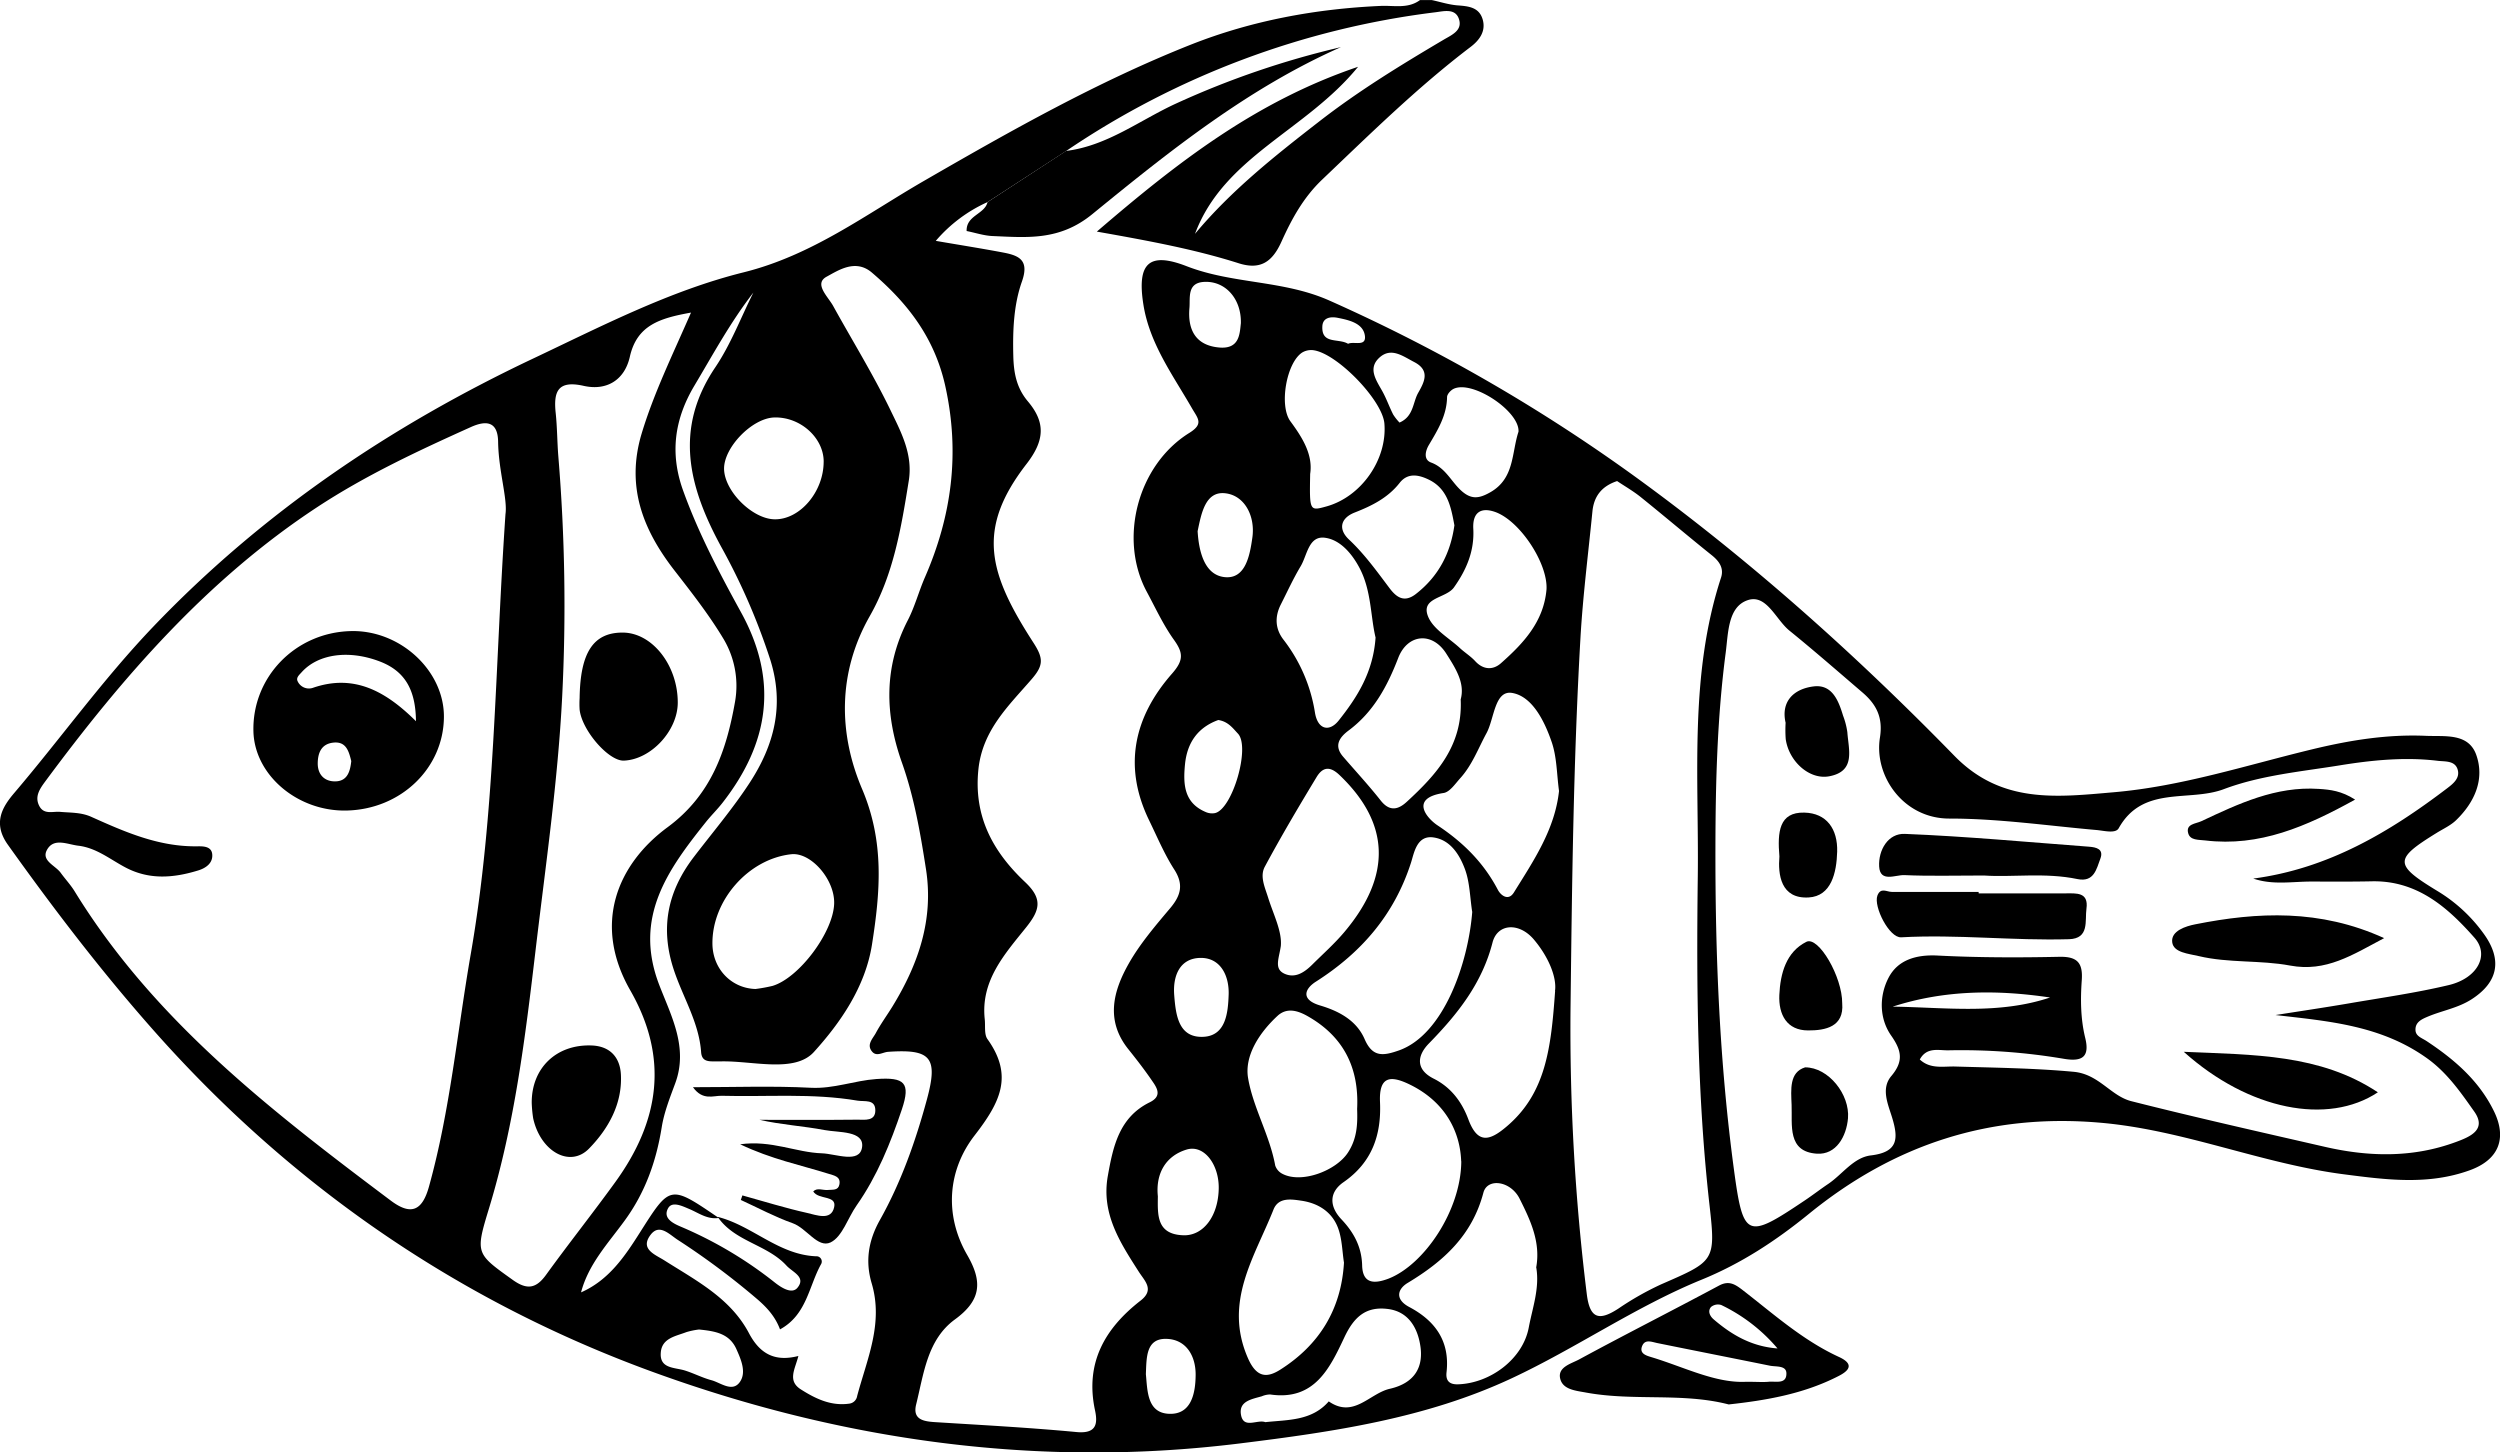 <svg id="Layer_1" data-name="Layer 1" xmlns="http://www.w3.org/2000/svg" viewBox="0 0 947.42 550.44"><title>fishe4</title><path d="M567.07,22c3.18.68,6.34,1.71,9.56,2,4.2.32,8.37.6,9.75,5.36,1.29,4.46-1.24,7.86-4.55,10.38-20.1,15.27-38,32.9-56.26,50.28-7.22,6.89-11.58,15-15.45,23.55-3.39,7.52-7.83,10.84-16.2,8.18-16.69-5.3-33.91-8.48-53.76-12,30.52-26.23,60.18-49.32,99-62.46-19.7,24.22-50.87,34-61.8,63.31,13.62-16.34,30.09-29.41,46.79-42.37C539.17,56.52,555.32,46.65,571.64,37c3-1.78,7.37-3.55,5.64-8.08-1.46-3.83-5.71-2.68-8.8-2.29a318.68,318.68,0,0,0-140,52.6L398.74,98.56a56,56,0,0,0-19.62,14.7c8.92,1.54,17.3,2.86,25.64,4.44,6,1.15,9.86,2.91,7,11-3.14,8.89-3.5,18.57-3.26,28.18.16,6.47,1.22,12.11,5.54,17.23,6.62,7.87,6.48,14.64-.51,23.67-19.17,24.76-14.52,41.27,2.62,67.8,3.82,5.91,3.81,8.56-.65,13.73-8.68,10.07-18.64,19.25-20.22,34.2-1.89,18,5.63,31.38,17.71,42.77,6.74,6.36,5.61,10.6.39,17.12-8.1,10.11-17.29,20.17-15.7,34.83.28,2.54-.26,5.69,1,7.5,10,13.95,4.85,24-4.84,36.54-10.08,13-11.67,30-2.78,45.36,5.87,10.15,5.25,17.13-4.67,24.37-10.48,7.64-11.81,20.57-14.7,32.2-1.44,5.77,2.79,6.45,7.24,6.73,17.85,1.12,35.71,2.07,53.51,3.75,7.5.71,8.17-3,7-8.36-3.78-17.87,3.77-30.93,17.31-41.46,5.33-4.14,1.6-7.36-.69-10.93-7.07-11.06-14.29-22-11.74-36.29,2-11.24,4.32-22.24,15.88-27.92,4.68-2.3,2.9-5.29,1-8-2.87-4.22-6-8.25-9.2-12.25-8.65-10.91-5.59-22.05.32-32.44,4.3-7.55,10.11-14.32,15.74-21,4-4.81,5.05-8.94,1.4-14.6s-6.43-12.27-9.46-18.51c-10-20.53-5.78-39.24,8.66-55.66,4.51-5.13,4.23-7.92.66-12.89-4-5.6-6.94-12-10.23-18.12-10.76-20-3.53-48,16.13-60.22,5.54-3.44,3.23-5.44,1-9.31-7.25-12.61-16.13-24.58-18.44-39.45-2.42-15.5,2.06-20,16.51-14.37,17.51,6.77,36.56,5.2,54.05,13a644.16,644.16,0,0,1,118.18,68.45c42.62,31.18,81.84,66.36,118.65,104.09,17.84,18.27,38.83,15.64,60.34,13.78C851.24,320,875.71,312,900.52,306c14.36-3.49,28.64-5.81,43.37-5.16,7.13.31,16-1.14,19,7.15,3.31,9.28-.57,18-7.61,24.81-2.06,2-4.84,3.25-7.32,4.79-16.21,10-16.33,12,.34,22.12a59.17,59.17,0,0,1,17.5,16.21c7,9.72,5.51,18.22-4.66,24.76-5.05,3.25-10.87,4.23-16.26,6.43-2.37,1-5.07,2.05-5,5.13,0,2.43,2.38,3.06,4.25,4.3,10.43,6.9,19.8,14.92,25.47,26.52,5.07,10.35,1.83,18.43-9.12,22.4-15.69,5.7-31.48,3.65-47.51,1.57-31.23-4-60.44-16.71-92.1-19.54-42.2-3.78-78.52,8.2-110.84,34.49-12.5,10.17-25.64,18.83-40.79,25-25,10.23-47.43,25.9-71.85,37.32-32.43,15.18-67.55,20.3-103,24.69-76.5,9.49-151-1.09-222.26-27-73.38-26.69-136.93-70.22-189.27-129.35-19.92-22.49-38-46.16-55.4-70.55-5.91-8.29-1.94-14.47,2.49-19.67,17.7-20.8,33.57-43,52.55-62.88,41.49-43.4,90-76.12,144-101.67,26.08-12.34,51.93-25.75,79.81-32.69,25.95-6.46,46.26-21.9,68.42-34.7,32.9-19,66-37.72,101.4-51.72,22.87-9,47-13.44,71.64-14.54,5-.22,10.3,1.16,14.86-2.22ZM296.48,483.14c13.09,3.29,23.06,14.37,37.27,14.93a2,2,0,0,1,1.84,3.09c-4.61,8.36-5.41,19.13-15.5,24.61-1.81-4.87-5-8.37-8.89-11.67a283.88,283.88,0,0,0-29.86-22.25c-3.28-2.13-7-6.33-10.33-1.87-4.08,5.42,1.77,7.44,5.27,9.66,12,7.62,25,14.28,32,27.5,4.17,7.94,9.88,11,18.77,8.71-1.25,5-4.25,9.37.93,12.66,5.62,3.57,11.53,6.43,18.52,5.38a3.43,3.43,0,0,0,2.83-2.89c3.73-14,10-27.47,5.51-42.64-2.46-8.26-1.38-16.07,3.14-24.1,8-14.28,13.49-29.8,17.79-45.67s1.54-19.13-14.73-18c-2.08.15-4.42,2-6.13-.18-2.09-2.6.36-4.85,1.48-6.93,1.88-3.51,4.27-6.75,6.36-10.16,9.78-16,15.63-32.86,12.66-51.94-2.13-13.69-4.48-27.34-9.14-40.45-6.48-18.3-6.87-36.22,2.26-53.92,2.66-5.15,4.14-10.89,6.47-16.23,10.17-23.32,13.33-47,7.75-72.37-4.05-18.4-14.26-31.55-27.86-43.14-6.18-5.26-12.63-.87-17.13,1.56-4.94,2.68.48,7.51,2.46,11.08,7.22,13.07,15.09,25.81,21.6,39.23,4,8.32,8.7,16.82,7.07,27-2.85,17.75-5.76,35.48-14.8,51.35C341.88,277,342.26,300,351.2,321c8.53,20.09,6.87,39,3.75,58.9-2.53,16.15-12.06,29.75-22,40.73-7.28,8.05-23,3.35-35.07,3.58-1.09,0-2.19,0-3.29,0-2.41,0-4.19-.5-4.4-3.49-.78-11.15-6.81-20.64-10.26-30.94-5.4-16.08-2.47-30,7.52-43.06,7.1-9.29,14.71-18.25,21.08-28,9.3-14.23,13.34-29.33,7.87-46.71a242.23,242.23,0,0,0-18.7-43c-12.18-22.46-17.93-44.38-2.15-67.81,5.89-8.73,9.7-18.86,14.45-28.35C301.36,144,294.8,156.12,287.72,168c-7.61,12.71-9.45,25.67-4.38,39.81,5.81,16.18,13.8,31.33,22,46.26,14.26,25.94,10.58,49.5-6.93,72-2,2.6-4.39,4.91-6.44,7.48-14.37,18-27.45,36-17.71,61.53,4.49,11.75,11.19,23.82,6.1,37.49-2,5.41-4.18,10.9-5.09,16.54-2.09,13-6.27,24.81-14.1,35.5C255,493.1,247.5,501,244.69,511.75c10.57-4.66,16.58-13.66,22.3-22.67,11.5-18.1,11.32-18.22,29.89-5.54-4.32.68-7.61-1.91-11.27-3.43-2.63-1.1-6.43-3-7.95-.21-2.12,3.88,2.21,5.83,4.95,7A153.61,153.61,0,0,1,318.1,508c2.46,1.94,6.48,4.56,8.6,2,3.36-4.08-1.86-5.89-4.15-8.39C315.17,493.56,302.87,492.52,296.48,483.14ZM216.05,216.82c.84-5.73-2.64-16.46-2.79-27.43-.11-7.75-4.51-8.19-10.34-5.56-20,9-39.88,18.29-58.2,30.33C103,241.57,70.82,278.66,41.43,318.4c-2,2.74-3.83,5.57-2.06,9s5.15,2,7.91,2.25c4,.36,7.93.15,11.79,1.88,12.65,5.68,25.32,11.27,39.67,11.18,2.09,0,5.87-.33,6.18,3s-2.35,5.23-5.32,6.14c-9.32,2.86-18.52,3.66-27.61-1.16-5.77-3.05-11-7.41-17.8-8.21-4.18-.49-9.36-3.17-11.93,1.64-2.17,4.06,3.21,5.83,5.23,8.62,1.71,2.37,3.75,4.53,5.27,7,30.15,49.07,74.76,83.38,119.8,117.21,7.74,5.82,12,3.89,14.55-5.47,8-28.84,10.67-58.59,15.78-87.93C212.2,330.09,212,276,216.05,216.82ZM886.84,406.65c9.32-1.47,18.66-2.85,28-4.45,12.57-2.16,25.24-3.95,37.63-6.9,10.91-2.59,15.58-11.36,9.77-17.94-10.26-11.63-21.82-21.75-38.93-21.39-7.68.17-15.36.1-23,.09-7.21,0-14.52,1.39-21.91-1.13,28.36-3.75,51.61-17.57,73.5-34.23,2.28-1.73,5-3.9,3.92-7.22s-4.81-2.85-7.51-3.18c-12.47-1.51-24.87-.26-37.17,1.73-14.76,2.38-29.87,3.75-43.87,9-13.21,5-30.71-1.58-39.86,14.82-1.19,2.13-5.46.94-8.41.68-18.6-1.64-37.2-4.35-55.8-4.34-17.39,0-28.59-16.18-26.28-30.65,1.25-7.75-1.41-12.68-6.68-17.19-9.16-7.85-18.24-15.78-27.61-23.38-5.2-4.22-8.71-14-15.86-11.53-7.5,2.56-7.32,12.48-8.29,19.85-3.24,24.65-3.86,49.47-3.9,74.3-.07,40.64,1.58,81.22,7,121.51,3.54,26.27,4.87,26.57,26.83,11.83,3-2,5.93-4.28,9-6.34,5.37-3.65,9.56-10,16.13-10.75,10.33-1.25,10.42-6.38,8-14.33-1.55-5.07-4.32-11-.3-15.75,4.71-5.59,3.92-9.64-.06-15.33-4.61-6.6-4.51-15.12-1-21.89s10.44-8.85,18.57-8.44c15.34.79,30.76.81,46.13.48,6.93-.15,9,2.34,8.53,8.92-.52,7.29-.44,14.65,1.32,21.85s-1.15,9.08-8.18,7.87a232.82,232.82,0,0,0-43.73-3.2c-3.69.06-8.16-1.35-10.79,3.47,4,3.75,8.93,2.54,13.45,2.67,15,.45,29.9.61,44.89,2,9.59.91,14,9.15,21.85,11.14,24.37,6.17,48.9,11.69,73.4,17.31,16.69,3.83,33.34,4.18,49.65-1.87,5.21-1.93,11.76-4.61,6.88-11.52s-9.92-14.26-17.21-19.69C927.27,410.53,907.05,409,886.84,406.65ZM637.32,204.29c-6,2-8.79,5.91-9.35,11.49-1.58,16-3.62,32-4.54,48-2.68,46.73-3.21,93.52-3.76,140.32a816.16,816.16,0,0,0,6.16,108.28c1.16,9.53,4.77,10.22,12,5.5A111.63,111.63,0,0,1,654,508.71c20.13-8.79,20.75-8.71,18.37-29.75-4.71-41.57-5-83.3-4.47-125,.44-37.82-3.26-76.1,8.81-113.08,1.15-3.53-.62-6.17-3.49-8.47-9.12-7.3-18-14.86-27.12-22.19C643.3,208,640.15,206.19,637.32,204.29Zm-351-63.84c-11.77,2.12-20.46,4.75-23.15,16.77-2,8.78-8.75,12.93-17.43,11-9.82-2.23-11.54,2.07-10.66,10.27.58,5.46.56,11,1,16.44a686,686,0,0,1,1.46,91c-1.63,32.17-6.28,64-10.06,95.94-3.9,33-7.93,66.08-17.68,98.07-5.21,17.11-5,17.07,9,27.08,5.44,3.89,8.87,3.32,12.69-2,8.56-11.83,17.65-23.27,26.22-35.12,16.89-23.35,20.2-47.16,5.64-72.6-14.4-25.13-4.9-47.79,14.11-61.81,16.57-12.21,22.31-29,25.59-47.6a34.74,34.74,0,0,0-4.69-24.31c-5.4-8.91-11.83-17.12-18.24-25.37-11.82-15.21-18.52-31.63-12.5-51.81C272.26,171,279.22,156.81,286.36,140.45Zm296.07,227c-.84-5.38-.88-11.07-2.73-16.08-2-5.4-5.45-11-11.73-12-6.54-1.1-7.54,5.89-8.71,9.52C552.87,368.63,540.42,383,523.17,394c-4.27,2.71-5.82,6.79,1.52,9,7.1,2.11,13.84,5.61,16.95,12.78,3,6.94,7,6.39,13.05,4.26C571.6,414,580.9,387.07,582.43,367.47Zm31.4,30.06c.72-5.1-2.4-12.85-8-19.47s-13.81-6.11-15.68,1.12c-4,15.57-13.31,27.21-24.13,38.28-4.51,4.62-5.05,9.85,1.81,13.3,6.62,3.32,10.69,8.82,13.16,15.44,3.5,9.38,8,8.27,14.53,2.69C610.39,436.23,612.3,419,613.83,397.53Zm-35.56,64.55c-.36-10.63-5.54-22.2-19.32-29-7.57-3.73-11.87-3.21-11.44,6.61.55,12.39-3,22.82-13.82,30.31-5.53,3.83-5.44,9.19-.79,14.1s7.66,10.38,7.84,17.46,4.73,7,10,5C564.2,501.27,578.16,480.75,578.27,462.08Zm28.42,40.29c1.77-9.63-2.2-18-6.29-26.13-3.41-6.76-12.21-7.95-13.71-2.25-4.28,16.2-15.1,26-28.64,34.16-4,2.39-4.91,6.28.55,9.17,9.88,5.23,15.45,13,14.12,24.73-.31,2.79.66,4.69,4.39,4.56,12.18-.41,24.57-9.58,26.78-21.58C605.26,517.58,608,510.18,606.69,502.37ZM509.88,380.5c-.69,4.72-2.6,8.53,1.22,10.41,4.14,2,7.71-.41,10.69-3.37,4.13-4.11,8.53-8,12.27-12.47q26.82-31.93-1.94-59.37c-3.84-3.67-6.51-2.83-8.7.79-6.76,11.18-13.43,22.44-19.61,33.95-1.94,3.61,0,7.71,1.23,11.62C507.07,368.59,510.39,374.9,509.88,380.5Zm105.43-58.76c-.87-6.33-.8-12.78-2.77-18.53-2.71-7.9-7.33-17.33-15-18.63-6.67-1.11-6.73,9.76-9.72,15.26-3.14,5.77-5.39,12-9.89,17-1.93,2.12-4,5.29-6.36,5.66-13.11,2-6.18,9.69-2.31,12.26,9.75,6.46,17.46,14.13,22.87,24.43,1.13,2.16,4,4.36,6.08,1C605.68,348.15,613.74,336.31,615.31,321.74ZM538.8,442.23c.79-15.61-5.16-27.56-19-35.29-3.8-2.11-7.75-3.11-11.15,0-6.88,6.35-12.62,15.13-11.17,23.63,1.9,11.17,8.18,21.59,10.28,33.12a5.48,5.48,0,0,0,2.74,3.14c7.24,3.77,20.26-1.15,24.78-8C538.78,453.49,539,448.06,538.8,442.23Zm-5,58.17c-.64-4.11-.69-8.64-2.11-12.7-2.21-6.36-7.57-9.75-14-10.69-3.79-.55-8.7-1.4-10.59,3.36-7.14,18-19,35-9.69,56.29,3.3,7.55,7.3,7.54,12.32,4.34C524.41,531.67,532.79,518.25,533.82,500.4Zm44.23-213.32c1.76-6.24-2-11.95-5.39-17.31-5.3-8.48-14.72-7.64-18.27,1.56-4.13,10.72-9.35,20.44-18.77,27.46-3.54,2.65-5.73,5.79-2.07,10,4.74,5.49,9.68,10.83,14.17,16.52,3.41,4.34,6.67,3.55,10,.45C568.82,315.51,578.84,304.6,578.05,287.08Zm-32.26-23.57c-1.91-7.9-1.54-17.64-6-26.17-2.81-5.38-7.28-10.8-13.18-11.57-6.19-.81-6.7,6.63-9.18,10.78-2.79,4.67-5.06,9.63-7.52,14.49-2.36,4.65-2.17,9.26,1,13.36a60.47,60.47,0,0,1,11.94,27.72c1.09,6.44,5.49,7.33,9,2.89C538.83,286.21,544.92,276.66,545.79,263.51Zm-235,133.27a60.66,60.66,0,0,0,6.46-1.17c10.1-3,23.08-20.39,23.38-31.22.26-9.1-8.79-19.49-16.25-18.68-16.29,1.78-30.12,17.56-29.88,34.07C294.64,389.19,301.63,396.48,310.79,396.78ZM610.57,245.3c.52-9.9-10.19-26.15-19.63-29.36-5.51-1.87-8.44.5-8.12,6.42.46,8.38-2.55,15.5-7.34,22.24-3,4.19-12.62,3.76-9.84,10.9,1.89,4.88,7.9,8.18,12.14,12.11,1.85,1.71,4.06,3.07,5.75,4.91,3.09,3.38,6.79,3.42,9.72.84C601.78,265.83,609.53,257.6,610.57,245.3ZM521,201.6c-.26,14.06-.25,14.08,6.13,12.31,13.24-3.65,23.13-17.8,22-31.44-.74-8.88-18.18-26.85-27.13-27.8a6.7,6.7,0,0,0-4,.89c-6,3.85-8.86,20.21-4.47,26.1C518.14,187.92,522.11,194.33,521,201.6ZM504,560.93c8.61-.93,17.6-.44,24.05-7.87,9.43,6.57,15.43-3,23.11-4.77,9.41-2.13,13-8.23,11.52-16.73-1.07-6.38-4.41-12.47-12.09-13.5-8.47-1.13-13,3-16.64,10.75-5.47,11.58-11.29,24.1-28.09,21.63a8.3,8.3,0,0,0-3.19.69c-3.83,1.11-8.88,1.84-7.86,7.14S501,559.8,504,560.93Zm71.64-340c-1.27-6.78-2.54-13.73-9.7-17.19-3.76-1.82-7.9-2.72-11,1.2-4.47,5.71-10.52,8.7-17.07,11.27-5.33,2.1-6.36,6.27-2.17,10.22,5.91,5.55,10.53,12,15.36,18.42,2.53,3.35,5.51,5.77,10.08,2.17C569.68,240.34,574.2,231.6,575.67,221Zm-239-24c0-9.08-8.92-17.05-18.75-16.74-8.39.26-19.18,11.41-19,19.59.23,8.47,10.82,18.94,19.23,19C327.69,218.88,336.64,208.3,336.63,196.93Zm263.31-11.31c.55-7.74-17.48-19.74-24.61-16.27-1.1.54-2.44,2-2.46,3.12-.1,6.95-3.56,12.51-6.91,18.17-1.41,2.4-2,5.57.85,6.62,5.27,1.92,7.44,6.81,11,10.25,4,3.86,7,3.56,11.48,1C598.47,203.29,597.3,193.66,599.94,185.62ZM463.28,475.35c-.08,7.09-.52,14.42,9.68,14.76,7.57.25,13.24-7.3,13.39-17.79.13-9-5.54-16.7-12.18-14.69C466.34,460,462.38,466.64,463.28,475.35Zm22.9-180.51c-7.58,2.75-11.81,8.4-12.62,16.87-.74,7.63-.34,14.66,8.09,18.1a5.91,5.91,0,0,0,3.22.32c6.62-1.35,13.57-25,8.76-30.13C491.69,297.94,489.91,295.41,486.18,294.84Zm-16.7,104.27c.59,7.6,1.64,16.24,11.07,15.79,8.52-.42,9.33-9.15,9.56-16,.24-7.26-3.16-14.07-10.8-13.9S468.9,391.66,469.48,399.11Zm8.87-175.83c.45,7.6,2.55,16.47,10.06,17.39,8.14,1,9.74-8.31,10.69-15,1.13-8-2.86-15.9-10.23-16.75C481.24,208,479.73,216.7,478.35,223.28ZM289.41,525.82a27.54,27.54,0,0,0-4.83,1c-3.95,1.53-9.11,2.22-9.65,7.5-.66,6.36,5,5.81,9,7,3.45,1.07,6.71,2.79,10.19,3.72s8,4.81,10.84.54c2.43-3.65.35-8.42-1.46-12.46C300.82,527.28,295.45,526.44,289.41,525.82Zm169.33,16.92c.6,6,.4,14.39,8.33,15,8.71.66,10.48-7.37,10.53-14.7s-3.66-13.45-11-13.67C458.74,529.11,459,536.42,458.74,542.74Zm36-398.26c.22-9.4-6-16.1-13.92-15.67-6.57.36-5.23,6-5.57,9.89-.72,8.32,2.39,14.33,11.61,15C494.25,154.17,494.28,148.48,494.74,144.48ZM801.4,400c-20.09-3-40-2.9-59.62,3.46C761.73,403.75,781.81,406.55,801.4,400ZM554.86,182.12c5.32-2.31,5-7.47,7-11.13,2.37-4.18,4.81-8.59-1.49-11.84-4.18-2.15-8.59-5.64-13-1.76-4.65,4.1-1.41,8.57.94,12.78,1.59,2.85,2.68,6,4.15,8.9A19.29,19.29,0,0,0,554.86,182.12Zm-19.49-29.85c2.13-1.08,7,1.31,6.36-3.14-.69-4.67-6-5.85-10.31-6.71-2.68-.53-5.63-.09-5.8,3.2C525.26,152.59,531.69,150.06,535.37,152.27Z" transform="translate(-24.49 -21.98)"/><path d="M679.61,554.22c-17.49-4.54-36-1.19-54-4.49-4-.75-8.94-1.1-9.88-5.4s4.26-5.58,7.14-7.14c17.57-9.53,35.42-18.55,53.05-28,3.7-2,6-.58,8.81,1.56,11.78,9.1,22.89,19.14,36.66,25.47,7.79,3.58,1.23,6.57-1.35,7.84C707.5,550.24,693.9,552.67,679.61,554.22Zm6.66-8.59c4.07,0,6.28.19,8.44,0,2.61-.3,6.83,1.11,6.77-3.17,0-3.1-3.9-2.45-6.27-2.93-14.23-2.88-28.47-5.69-42.7-8.58-2.12-.44-4.59-1.55-5.68,1.09-1.2,2.9,1.53,3.66,3.5,4.26C662.77,540.05,674.62,546.24,686.27,545.63ZM698.11,533a64.5,64.5,0,0,0-21.33-16.47,4.15,4.15,0,0,0-3.84.73c-1.4,1.58-.45,3.49.95,4.7C680.68,527.79,688.21,532.26,698.11,533Z" transform="translate(-24.49 -21.98)"/><path d="M398.74,98.56l29.74-19.38c15.67-1.93,28-11.7,41.78-18a330.29,330.29,0,0,1,62.41-21.34c-35.19,15.56-64.94,39.38-94.24,63.3-12.39,10.12-24.57,8.86-37.84,8.29-3.22-.14-6.41-1.22-9.78-1.9C390.62,103.57,397.66,103.21,398.74,98.56Z" transform="translate(-24.49 -21.98)"/><path d="M155.79,329.15c-18.57.38-34.84-13.45-35.26-30-.52-20.51,15.81-37.41,36.76-38,18.7-.57,35.54,14.9,35.43,32.54C192.6,313.13,176.37,328.72,155.79,329.15Zm26.34-33.85c-.12-11.69-4-18.91-13.67-22.63-11.69-4.49-23.34-2.91-29.6,4-1,1.12-2.3,2.15-1.53,3.58a4.7,4.7,0,0,0,5.61,2.44C158.41,277.29,170.43,283.67,182.13,295.3Zm-24.52,15.12c-.94-3.87-2-7.57-6.89-7-4.54.54-5.79,4-5.82,7.88,0,4.45,2.8,6.95,6.85,6.79C156.29,317.93,157.21,314.05,157.61,310.42Z" transform="translate(-24.49 -21.98)"/><path d="M774.35,360.54q16.47,0,32.92,0c4.05,0,8.79-.57,7.92,5.79-.64,4.64,1.21,11.35-6.64,11.58-21.2.61-42.36-1.9-63.59-.72-4.5.25-10.53-11.63-9-15.8,1.23-3.25,3.54-1.41,5.46-1.41h32.89Z" transform="translate(-24.49 -21.98)"/><path d="M776.38,353.77c-11.22,0-20.72.28-30.19-.15-3.33-.15-9.22,2.92-9.56-3.27S740,337.69,746.42,338c23.31.94,46.56,3.11,69.83,4.86,2.7.21,5.58.9,4.21,4.53-1.48,3.91-2.38,9-8.64,7.74C799.5,352.55,787,354.51,776.38,353.77Z" transform="translate(-24.49 -21.98)"/><path d="M928,377.5c-12.08,6.39-22,12.94-35.62,10.4-11.37-2.13-23.28-.88-34.69-3.6-3.82-.91-9.52-1.31-10-5.24-.55-4.35,5.23-6.1,8.73-6.79C880.12,367.55,903.7,366.44,928,377.5Z" transform="translate(-24.49 -21.98)"/><path d="M852.07,420.58c26.44,1.16,51.64.81,73.55,15.35C906.7,448.5,876.74,442.71,852.07,420.58Z" transform="translate(-24.49 -21.98)"/><path d="M917,325c-18.57,10.27-36.26,17.95-56.8,15.48-2.59-.31-5.71,0-6.45-2.73-1-3.55,2.88-3.58,4.95-4.55,14.13-6.64,28.26-13.34,44.56-12.25C907.62,321.23,911.84,321.7,917,325Z" transform="translate(-24.49 -21.98)"/><path d="M701.18,295.89c-1.86-8.08,3.08-12.88,10.69-13.79,6.93-.82,9.36,5.38,11.08,11.08a28.83,28.83,0,0,1,1.63,6.32c.45,6.63,3.26,14.73-6.82,16.66-7.54,1.45-15.35-5.63-16.54-14.09A47.68,47.68,0,0,1,701.18,295.89Z" transform="translate(-24.49 -21.98)"/><path d="M722.63,402.24c.73,8.87-6.36,10.27-12.91,10.24-8.09,0-11.25-6-10.92-13.44.37-8.18,2.6-16.32,10.25-20.14C713.59,376.63,722.7,392.1,722.63,402.24Z" transform="translate(-24.49 -21.98)"/><path d="M698.83,346.55c-.78-9.27-.16-16.84,9.43-16.62,8.48.19,12.7,6.22,12.46,14.82-.22,7.94-2.21,16.86-10.81,17.34C699.28,362.69,698.25,353.33,698.83,346.55Z" transform="translate(-24.49 -21.98)"/><path d="M708.57,426.47c8.88,0,17,10.31,16.25,19.31-.59,6.84-4.46,13.88-11.77,13.41-11.31-.73-9.3-10.82-9.6-18.48C703.22,434.79,702.54,428.34,708.57,426.47Z" transform="translate(-24.49 -21.98)"/><path d="M305.83,475c8.16,2.26,16.26,4.8,24.51,6.64,3.54.79,9.17,3.1,10.28-2.22,1-4.6-5.95-2.66-7.94-5.92,1.48-1.55,3.62-.38,5.52-.56s3.95.28,4.4-2.1c.56-3-2-3.36-4-4-10.7-3.36-21.79-5.56-33.61-11.21,11.82-1.66,21.23,3.12,31,3.42,5.24.17,14.37,4.05,15.21-2.38.81-6.25-8.88-5.42-14.2-6.43-8.12-1.54-16.45-2-24.67-3.88,12.4,0,24.8.08,37.19-.06,2.69,0,6.74.68,6.69-3.59s-4.08-3.17-6.77-3.62c-17.08-2.9-34.31-1.37-51.47-1.84-3.2-.08-7.15,1.93-10.87-3.25,15.75,0,30.24-.54,44.67.21,8.66.45,16.51-2.73,24.84-3.31,10.66-.75,13.06,1.36,9.67,11.47-4.28,12.72-9.34,25.3-17.18,36.46-3.34,4.75-5.4,11.86-9.87,14-4.87,2.26-9-5.4-14.35-7.29-6.74-2.38-13.11-5.83-19.64-8.81C305.42,476.13,305.63,475.57,305.83,475Z" transform="translate(-24.49 -21.98)"/><path d="M281.34,288.23c0,10.69-10.18,21.62-20.45,22-5.73.21-15.87-11.43-16.74-19.31a35.53,35.53,0,0,1,0-4.38c.23-17.33,5.23-24.89,16.37-24.83S281.35,274.1,281.34,288.23Z" transform="translate(-24.49 -21.98)"/><path d="M226,440c-.13-13.09,9.18-22.3,22.66-21.82,7,.24,10.78,4.47,11.13,11,.59,11.18-4.82,20.65-12.08,28.08s-18.4,1.06-21.16-11.45A47.23,47.23,0,0,1,226,440Z" transform="translate(-24.49 -21.98)"/></svg>